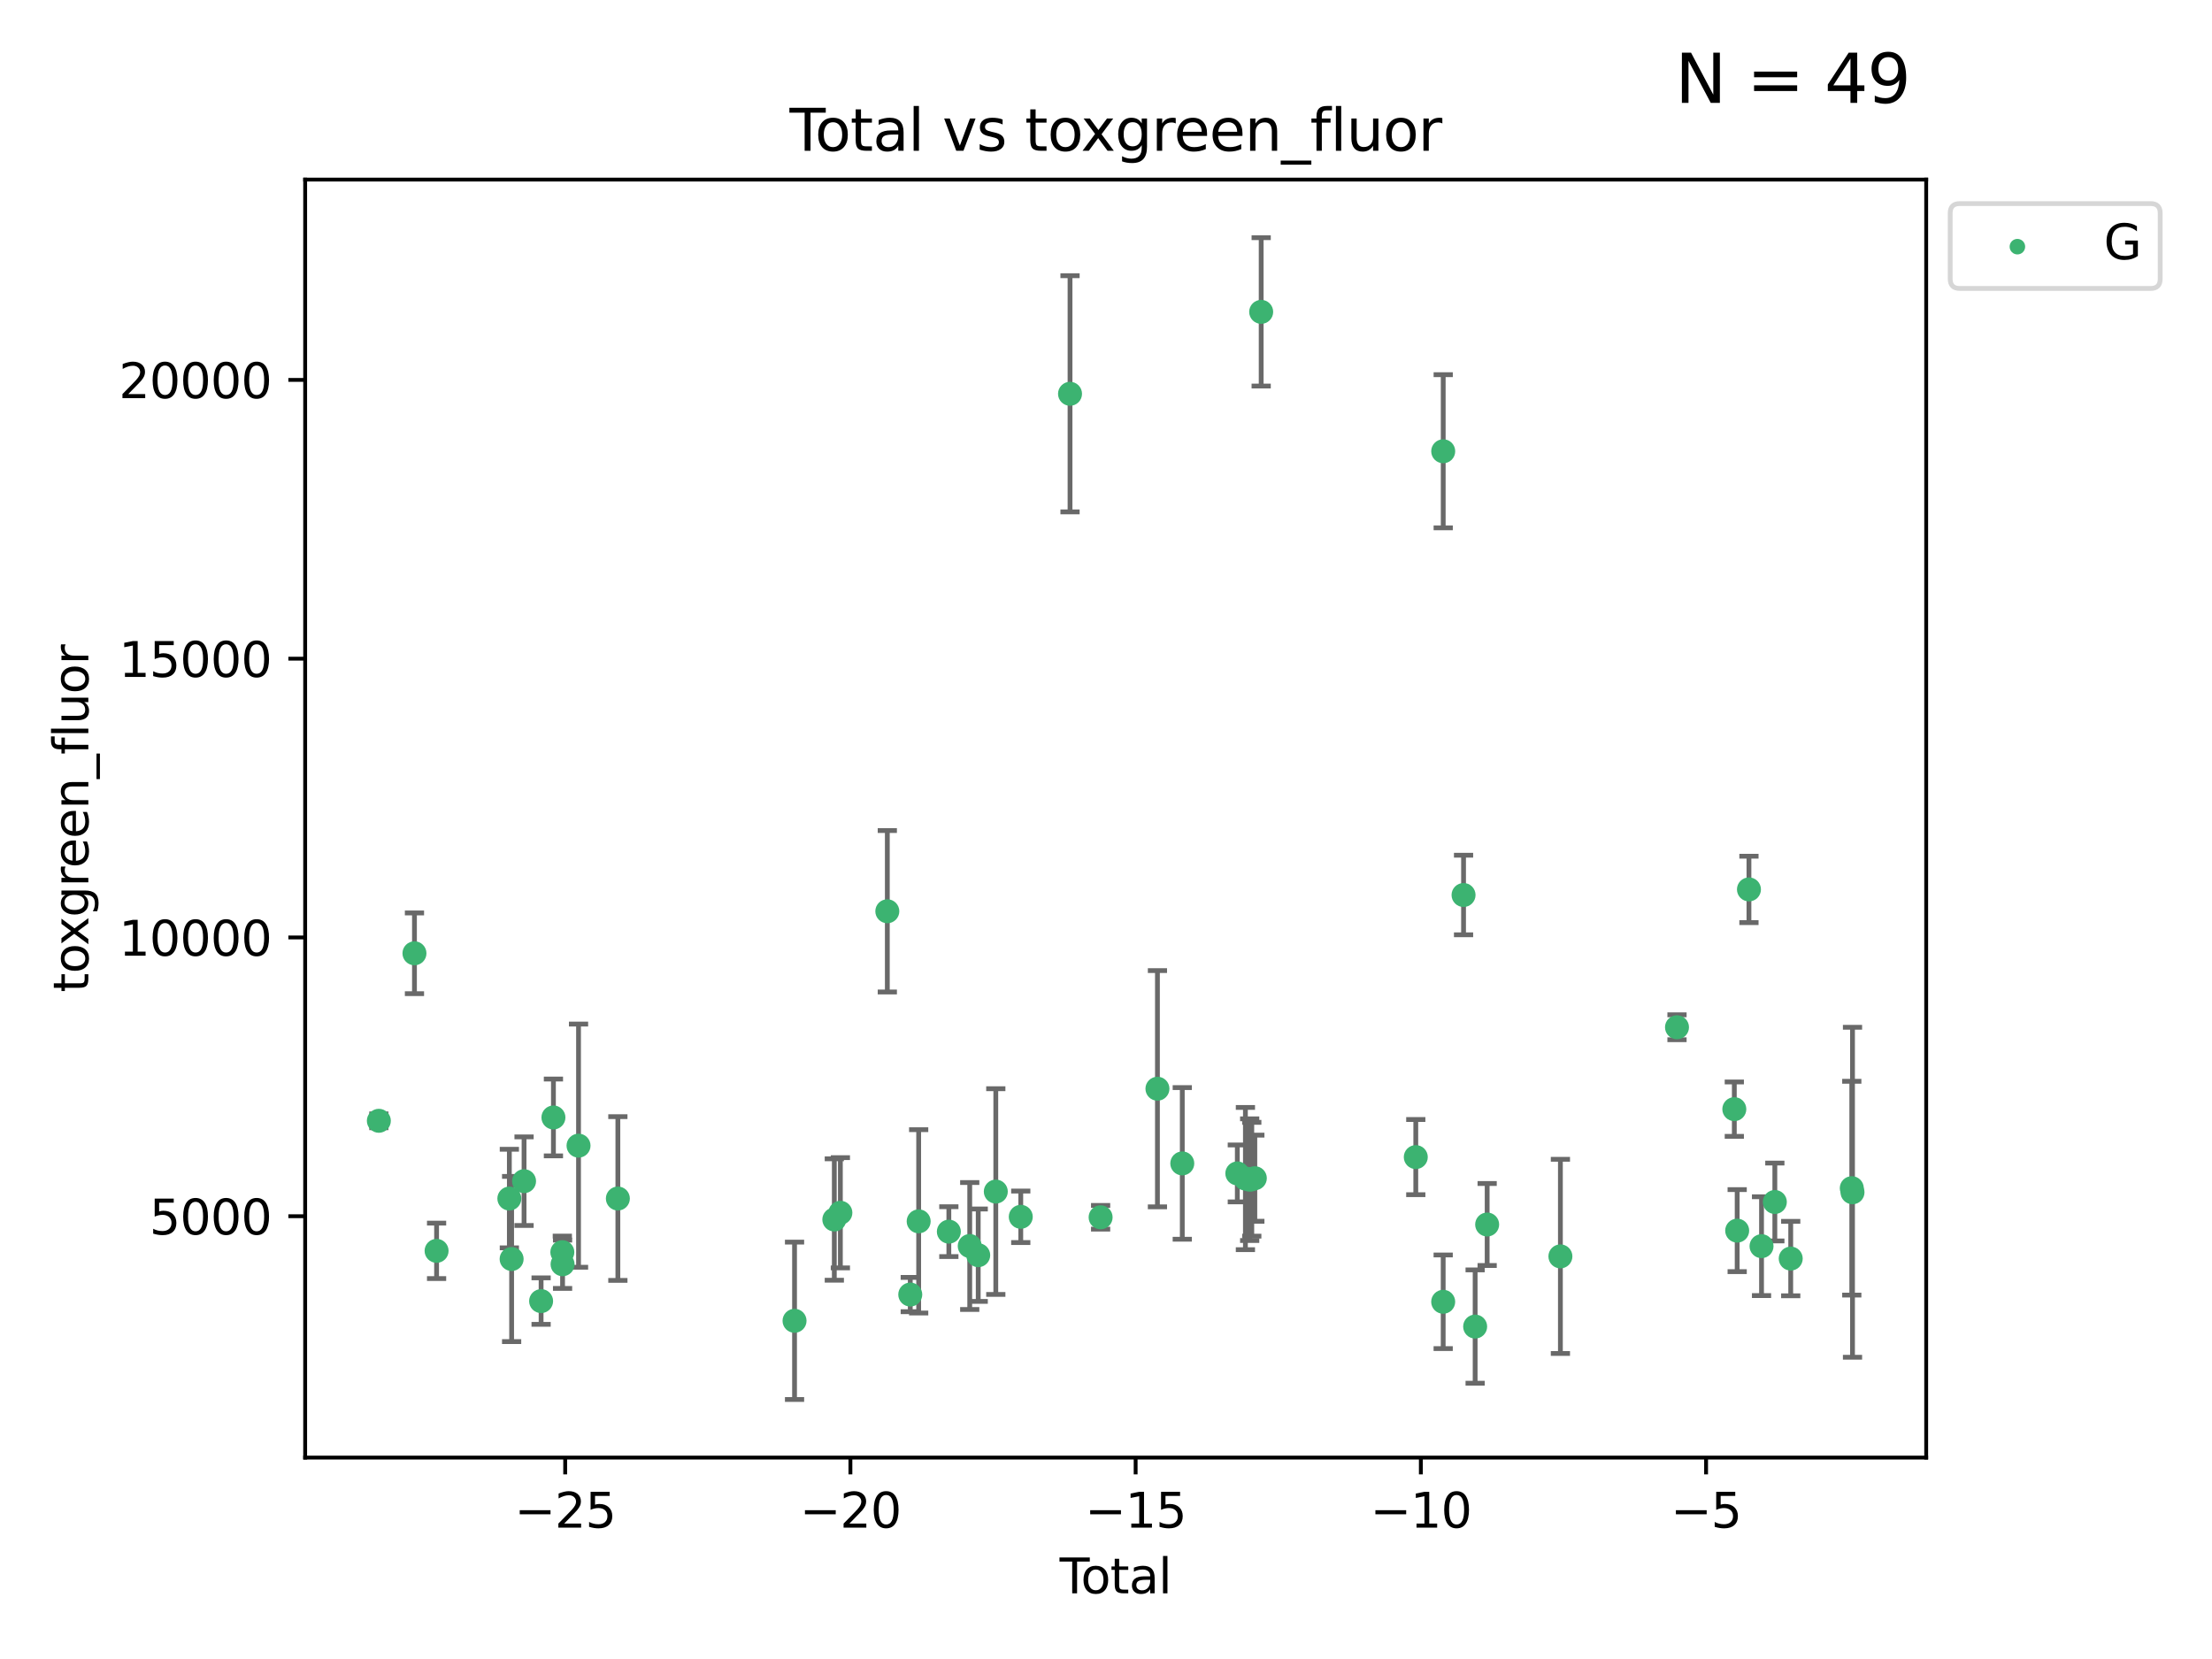<?xml version="1.0" encoding="utf-8" standalone="no"?>
<!DOCTYPE svg PUBLIC "-//W3C//DTD SVG 1.1//EN"
  "http://www.w3.org/Graphics/SVG/1.1/DTD/svg11.dtd">
<svg xmlns:xlink="http://www.w3.org/1999/xlink" width="460.8pt" height="345.6pt" viewBox="0 0 460.8 345.6" xmlns="http://www.w3.org/2000/svg" version="1.1">
 <defs>
  <style type="text/css">*{stroke-linejoin: round; stroke-linecap: butt}</style>
 </defs>
 <g id="figure_1">
  <g id="patch_1">
   <path d="M 0 345.6 
L 460.8 345.6 
L 460.8 0 
L 0 0 
z
" style="fill: #ffffff"/>
  </g>
  <g id="axes_1">
   <g id="patch_2">
    <path d="M 63.571 303.64 
L 401.26 303.64 
L 401.26 37.411 
L 63.571 37.411 
z
" style="fill: #ffffff"/>
   </g>
   <g id="PathCollection_1">
    <defs>
     <path id="ma74819db19" d="M 0 1.118 
C 0.297 1.118 0.581 1 0.791 0.791 
C 1 0.581 1.118 0.297 1.118 0 
C 1.118 -0.297 1 -0.581 0.791 -0.791 
C 0.581 -1 0.297 -1.118 0 -1.118 
C -0.297 -1.118 -0.581 -1 -0.791 -0.791 
C -1 -0.581 -1.118 -0.297 -1.118 0 
C -1.118 0.297 -1 0.581 -0.791 0.791 
C -0.581 1 -0.297 1.118 0 1.118 
z
" style="stroke: #3cb371"/>
    </defs>
    <g clip-path="url(#pe2fc7a1bdf)">
     <use xlink:href="#ma74819db19" x="78.921" y="233.482" style="fill: #3cb371; stroke: #3cb371"/>
     <use xlink:href="#ma74819db19" x="86.34" y="198.589" style="fill: #3cb371; stroke: #3cb371"/>
     <use xlink:href="#ma74819db19" x="90.948" y="260.576" style="fill: #3cb371; stroke: #3cb371"/>
     <use xlink:href="#ma74819db19" x="106.108" y="249.68" style="fill: #3cb371; stroke: #3cb371"/>
     <use xlink:href="#ma74819db19" x="106.581" y="262.275" style="fill: #3cb371; stroke: #3cb371"/>
     <use xlink:href="#ma74819db19" x="109.171" y="246.059" style="fill: #3cb371; stroke: #3cb371"/>
     <use xlink:href="#ma74819db19" x="112.722" y="271.044" style="fill: #3cb371; stroke: #3cb371"/>
     <use xlink:href="#ma74819db19" x="115.29" y="232.789" style="fill: #3cb371; stroke: #3cb371"/>
     <use xlink:href="#ma74819db19" x="117.144" y="260.852" style="fill: #3cb371; stroke: #3cb371"/>
     <use xlink:href="#ma74819db19" x="117.194" y="263.367" style="fill: #3cb371; stroke: #3cb371"/>
     <use xlink:href="#ma74819db19" x="120.519" y="238.659" style="fill: #3cb371; stroke: #3cb371"/>
     <use xlink:href="#ma74819db19" x="128.713" y="249.676" style="fill: #3cb371; stroke: #3cb371"/>
     <use xlink:href="#ma74819db19" x="165.518" y="275.148" style="fill: #3cb371; stroke: #3cb371"/>
     <use xlink:href="#ma74819db19" x="173.805" y="254.048" style="fill: #3cb371; stroke: #3cb371"/>
     <use xlink:href="#ma74819db19" x="175.066" y="252.641" style="fill: #3cb371; stroke: #3cb371"/>
     <use xlink:href="#ma74819db19" x="184.845" y="189.833" style="fill: #3cb371; stroke: #3cb371"/>
     <use xlink:href="#ma74819db19" x="189.625" y="269.678" style="fill: #3cb371; stroke: #3cb371"/>
     <use xlink:href="#ma74819db19" x="191.376" y="254.428" style="fill: #3cb371; stroke: #3cb371"/>
     <use xlink:href="#ma74819db19" x="197.662" y="256.574" style="fill: #3cb371; stroke: #3cb371"/>
     <use xlink:href="#ma74819db19" x="202.013" y="259.566" style="fill: #3cb371; stroke: #3cb371"/>
     <use xlink:href="#ma74819db19" x="203.78" y="261.478" style="fill: #3cb371; stroke: #3cb371"/>
     <use xlink:href="#ma74819db19" x="207.443" y="248.227" style="fill: #3cb371; stroke: #3cb371"/>
     <use xlink:href="#ma74819db19" x="212.644" y="253.484" style="fill: #3cb371; stroke: #3cb371"/>
     <use xlink:href="#ma74819db19" x="222.906" y="82.034" style="fill: #3cb371; stroke: #3cb371"/>
     <use xlink:href="#ma74819db19" x="229.278" y="253.586" style="fill: #3cb371; stroke: #3cb371"/>
     <use xlink:href="#ma74819db19" x="241.116" y="226.801" style="fill: #3cb371; stroke: #3cb371"/>
     <use xlink:href="#ma74819db19" x="246.29" y="242.359" style="fill: #3cb371; stroke: #3cb371"/>
     <use xlink:href="#ma74819db19" x="257.757" y="244.445" style="fill: #3cb371; stroke: #3cb371"/>
     <use xlink:href="#ma74819db19" x="259.442" y="245.516" style="fill: #3cb371; stroke: #3cb371"/>
     <use xlink:href="#ma74819db19" x="260.332" y="245.747" style="fill: #3cb371; stroke: #3cb371"/>
     <use xlink:href="#ma74819db19" x="260.769" y="245.659" style="fill: #3cb371; stroke: #3cb371"/>
     <use xlink:href="#ma74819db19" x="261.405" y="245.441" style="fill: #3cb371; stroke: #3cb371"/>
     <use xlink:href="#ma74819db19" x="262.726" y="64.967" style="fill: #3cb371; stroke: #3cb371"/>
     <use xlink:href="#ma74819db19" x="294.934" y="241.044" style="fill: #3cb371; stroke: #3cb371"/>
     <use xlink:href="#ma74819db19" x="300.642" y="271.184" style="fill: #3cb371; stroke: #3cb371"/>
     <use xlink:href="#ma74819db19" x="300.648" y="94.006" style="fill: #3cb371; stroke: #3cb371"/>
     <use xlink:href="#ma74819db19" x="304.884" y="186.447" style="fill: #3cb371; stroke: #3cb371"/>
     <use xlink:href="#ma74819db19" x="307.3" y="276.348" style="fill: #3cb371; stroke: #3cb371"/>
     <use xlink:href="#ma74819db19" x="309.802" y="255.088" style="fill: #3cb371; stroke: #3cb371"/>
     <use xlink:href="#ma74819db19" x="325.061" y="261.727" style="fill: #3cb371; stroke: #3cb371"/>
     <use xlink:href="#ma74819db19" x="349.349" y="213.997" style="fill: #3cb371; stroke: #3cb371"/>
     <use xlink:href="#ma74819db19" x="361.29" y="231.055" style="fill: #3cb371; stroke: #3cb371"/>
     <use xlink:href="#ma74819db19" x="361.886" y="256.363" style="fill: #3cb371; stroke: #3cb371"/>
     <use xlink:href="#ma74819db19" x="364.338" y="185.281" style="fill: #3cb371; stroke: #3cb371"/>
     <use xlink:href="#ma74819db19" x="366.958" y="259.599" style="fill: #3cb371; stroke: #3cb371"/>
     <use xlink:href="#ma74819db19" x="369.732" y="250.396" style="fill: #3cb371; stroke: #3cb371"/>
     <use xlink:href="#ma74819db19" x="373.04" y="262.184" style="fill: #3cb371; stroke: #3cb371"/>
     <use xlink:href="#ma74819db19" x="385.76" y="247.521" style="fill: #3cb371; stroke: #3cb371"/>
     <use xlink:href="#ma74819db19" x="385.911" y="248.374" style="fill: #3cb371; stroke: #3cb371"/>
    </g>
   </g>
   <g id="matplotlib.axis_1">
    <g id="xtick_1">
     <g id="line2d_1">
      <defs>
       <path id="me9c8ba4181" d="M 0 0 
L 0 3.5 
" style="stroke: #000000; stroke-width: 0.8"/>
      </defs>
      <g>
       <use xlink:href="#me9c8ba4181" x="117.739" y="303.64" style="stroke: #000000; stroke-width: 0.8"/>
      </g>
     </g>
     <g id="text_1">
      <!-- −25 -->
      <g transform="translate(107.187 318.238)scale(0.1 -0.1)">
       <defs>
        <path id="DejaVuSans-2212" d="M 678 2272 
L 4684 2272 
L 4684 1741 
L 678 1741 
L 678 2272 
z
" transform="scale(0.016)"/>
        <path id="DejaVuSans-32" d="M 1228 531 
L 3431 531 
L 3431 0 
L 469 0 
L 469 531 
Q 828 903 1448 1529 
Q 2069 2156 2228 2338 
Q 2531 2678 2651 2914 
Q 2772 3150 2772 3378 
Q 2772 3750 2511 3984 
Q 2250 4219 1831 4219 
Q 1534 4219 1204 4116 
Q 875 4013 500 3803 
L 500 4441 
Q 881 4594 1212 4672 
Q 1544 4750 1819 4750 
Q 2544 4750 2975 4387 
Q 3406 4025 3406 3419 
Q 3406 3131 3298 2873 
Q 3191 2616 2906 2266 
Q 2828 2175 2409 1742 
Q 1991 1309 1228 531 
z
" transform="scale(0.016)"/>
        <path id="DejaVuSans-35" d="M 691 4666 
L 3169 4666 
L 3169 4134 
L 1269 4134 
L 1269 2991 
Q 1406 3038 1543 3061 
Q 1681 3084 1819 3084 
Q 2600 3084 3056 2656 
Q 3513 2228 3513 1497 
Q 3513 744 3044 326 
Q 2575 -91 1722 -91 
Q 1428 -91 1123 -41 
Q 819 9 494 109 
L 494 744 
Q 775 591 1075 516 
Q 1375 441 1709 441 
Q 2250 441 2565 725 
Q 2881 1009 2881 1497 
Q 2881 1984 2565 2268 
Q 2250 2553 1709 2553 
Q 1456 2553 1204 2497 
Q 953 2441 691 2322 
L 691 4666 
z
" transform="scale(0.016)"/>
       </defs>
       <use xlink:href="#DejaVuSans-2212"/>
       <use xlink:href="#DejaVuSans-32" x="83.789"/>
       <use xlink:href="#DejaVuSans-35" x="147.412"/>
      </g>
     </g>
    </g>
    <g id="xtick_2">
     <g id="line2d_2">
      <g>
       <use xlink:href="#me9c8ba4181" x="177.156" y="303.64" style="stroke: #000000; stroke-width: 0.8"/>
      </g>
     </g>
     <g id="text_2">
      <!-- −20 -->
      <g transform="translate(166.604 318.238)scale(0.1 -0.1)">
       <defs>
        <path id="DejaVuSans-30" d="M 2034 4250 
Q 1547 4250 1301 3770 
Q 1056 3291 1056 2328 
Q 1056 1369 1301 889 
Q 1547 409 2034 409 
Q 2525 409 2770 889 
Q 3016 1369 3016 2328 
Q 3016 3291 2770 3770 
Q 2525 4250 2034 4250 
z
M 2034 4750 
Q 2819 4750 3233 4129 
Q 3647 3509 3647 2328 
Q 3647 1150 3233 529 
Q 2819 -91 2034 -91 
Q 1250 -91 836 529 
Q 422 1150 422 2328 
Q 422 3509 836 4129 
Q 1250 4750 2034 4750 
z
" transform="scale(0.016)"/>
       </defs>
       <use xlink:href="#DejaVuSans-2212"/>
       <use xlink:href="#DejaVuSans-32" x="83.789"/>
       <use xlink:href="#DejaVuSans-30" x="147.412"/>
      </g>
     </g>
    </g>
    <g id="xtick_3">
     <g id="line2d_3">
      <g>
       <use xlink:href="#me9c8ba4181" x="236.573" y="303.64" style="stroke: #000000; stroke-width: 0.8"/>
      </g>
     </g>
     <g id="text_3">
      <!-- −15 -->
      <g transform="translate(226.021 318.238)scale(0.1 -0.1)">
       <defs>
        <path id="DejaVuSans-31" d="M 794 531 
L 1825 531 
L 1825 4091 
L 703 3866 
L 703 4441 
L 1819 4666 
L 2450 4666 
L 2450 531 
L 3481 531 
L 3481 0 
L 794 0 
L 794 531 
z
" transform="scale(0.016)"/>
       </defs>
       <use xlink:href="#DejaVuSans-2212"/>
       <use xlink:href="#DejaVuSans-31" x="83.789"/>
       <use xlink:href="#DejaVuSans-35" x="147.412"/>
      </g>
     </g>
    </g>
    <g id="xtick_4">
     <g id="line2d_4">
      <g>
       <use xlink:href="#me9c8ba4181" x="295.99" y="303.64" style="stroke: #000000; stroke-width: 0.8"/>
      </g>
     </g>
     <g id="text_4">
      <!-- −10 -->
      <g transform="translate(285.438 318.238)scale(0.1 -0.1)">
       <use xlink:href="#DejaVuSans-2212"/>
       <use xlink:href="#DejaVuSans-31" x="83.789"/>
       <use xlink:href="#DejaVuSans-30" x="147.412"/>
      </g>
     </g>
    </g>
    <g id="xtick_5">
     <g id="line2d_5">
      <g>
       <use xlink:href="#me9c8ba4181" x="355.407" y="303.64" style="stroke: #000000; stroke-width: 0.8"/>
      </g>
     </g>
     <g id="text_5">
      <!-- −5 -->
      <g transform="translate(348.036 318.238)scale(0.1 -0.1)">
       <use xlink:href="#DejaVuSans-2212"/>
       <use xlink:href="#DejaVuSans-35" x="83.789"/>
      </g>
     </g>
    </g>
    <g id="text_6">
     <!-- Total -->
     <g transform="translate(220.739 331.917)scale(0.1 -0.1)">
      <defs>
       <path id="DejaVuSans-54" d="M -19 4666 
L 3928 4666 
L 3928 4134 
L 2272 4134 
L 2272 0 
L 1638 0 
L 1638 4134 
L -19 4134 
L -19 4666 
z
" transform="scale(0.016)"/>
       <path id="DejaVuSans-6f" d="M 1959 3097 
Q 1497 3097 1228 2736 
Q 959 2375 959 1747 
Q 959 1119 1226 758 
Q 1494 397 1959 397 
Q 2419 397 2687 759 
Q 2956 1122 2956 1747 
Q 2956 2369 2687 2733 
Q 2419 3097 1959 3097 
z
M 1959 3584 
Q 2709 3584 3137 3096 
Q 3566 2609 3566 1747 
Q 3566 888 3137 398 
Q 2709 -91 1959 -91 
Q 1206 -91 779 398 
Q 353 888 353 1747 
Q 353 2609 779 3096 
Q 1206 3584 1959 3584 
z
" transform="scale(0.016)"/>
       <path id="DejaVuSans-74" d="M 1172 4494 
L 1172 3500 
L 2356 3500 
L 2356 3053 
L 1172 3053 
L 1172 1153 
Q 1172 725 1289 603 
Q 1406 481 1766 481 
L 2356 481 
L 2356 0 
L 1766 0 
Q 1100 0 847 248 
Q 594 497 594 1153 
L 594 3053 
L 172 3053 
L 172 3500 
L 594 3500 
L 594 4494 
L 1172 4494 
z
" transform="scale(0.016)"/>
       <path id="DejaVuSans-61" d="M 2194 1759 
Q 1497 1759 1228 1600 
Q 959 1441 959 1056 
Q 959 750 1161 570 
Q 1363 391 1709 391 
Q 2188 391 2477 730 
Q 2766 1069 2766 1631 
L 2766 1759 
L 2194 1759 
z
M 3341 1997 
L 3341 0 
L 2766 0 
L 2766 531 
Q 2569 213 2275 61 
Q 1981 -91 1556 -91 
Q 1019 -91 701 211 
Q 384 513 384 1019 
Q 384 1609 779 1909 
Q 1175 2209 1959 2209 
L 2766 2209 
L 2766 2266 
Q 2766 2663 2505 2880 
Q 2244 3097 1772 3097 
Q 1472 3097 1187 3025 
Q 903 2953 641 2809 
L 641 3341 
Q 956 3463 1253 3523 
Q 1550 3584 1831 3584 
Q 2591 3584 2966 3190 
Q 3341 2797 3341 1997 
z
" transform="scale(0.016)"/>
       <path id="DejaVuSans-6c" d="M 603 4863 
L 1178 4863 
L 1178 0 
L 603 0 
L 603 4863 
z
" transform="scale(0.016)"/>
      </defs>
      <use xlink:href="#DejaVuSans-54"/>
      <use xlink:href="#DejaVuSans-6f" x="44.084"/>
      <use xlink:href="#DejaVuSans-74" x="105.266"/>
      <use xlink:href="#DejaVuSans-61" x="144.475"/>
      <use xlink:href="#DejaVuSans-6c" x="205.754"/>
     </g>
    </g>
   </g>
   <g id="matplotlib.axis_2">
    <g id="ytick_1">
     <g id="line2d_6">
      <defs>
       <path id="m0a36920740" d="M 0 0 
L -3.5 0 
" style="stroke: #000000; stroke-width: 0.8"/>
      </defs>
      <g>
       <use xlink:href="#m0a36920740" x="63.571" y="253.36" style="stroke: #000000; stroke-width: 0.8"/>
      </g>
     </g>
     <g id="text_7">
      <!-- 5000 -->
      <g transform="translate(31.121 257.159)scale(0.1 -0.1)">
       <use xlink:href="#DejaVuSans-35"/>
       <use xlink:href="#DejaVuSans-30" x="63.623"/>
       <use xlink:href="#DejaVuSans-30" x="127.246"/>
       <use xlink:href="#DejaVuSans-30" x="190.869"/>
      </g>
     </g>
    </g>
    <g id="ytick_2">
     <g id="line2d_7">
      <g>
       <use xlink:href="#m0a36920740" x="63.571" y="195.287" style="stroke: #000000; stroke-width: 0.8"/>
      </g>
     </g>
     <g id="text_8">
      <!-- 10000 -->
      <g transform="translate(24.759 199.086)scale(0.1 -0.1)">
       <use xlink:href="#DejaVuSans-31"/>
       <use xlink:href="#DejaVuSans-30" x="63.623"/>
       <use xlink:href="#DejaVuSans-30" x="127.246"/>
       <use xlink:href="#DejaVuSans-30" x="190.869"/>
       <use xlink:href="#DejaVuSans-30" x="254.492"/>
      </g>
     </g>
    </g>
    <g id="ytick_3">
     <g id="line2d_8">
      <g>
       <use xlink:href="#m0a36920740" x="63.571" y="137.214" style="stroke: #000000; stroke-width: 0.8"/>
      </g>
     </g>
     <g id="text_9">
      <!-- 15000 -->
      <g transform="translate(24.759 141.014)scale(0.1 -0.1)">
       <use xlink:href="#DejaVuSans-31"/>
       <use xlink:href="#DejaVuSans-35" x="63.623"/>
       <use xlink:href="#DejaVuSans-30" x="127.246"/>
       <use xlink:href="#DejaVuSans-30" x="190.869"/>
       <use xlink:href="#DejaVuSans-30" x="254.492"/>
      </g>
     </g>
    </g>
    <g id="ytick_4">
     <g id="line2d_9">
      <g>
       <use xlink:href="#m0a36920740" x="63.571" y="79.142" style="stroke: #000000; stroke-width: 0.8"/>
      </g>
     </g>
     <g id="text_10">
      <!-- 20000 -->
      <g transform="translate(24.759 82.941)scale(0.1 -0.1)">
       <use xlink:href="#DejaVuSans-32"/>
       <use xlink:href="#DejaVuSans-30" x="63.623"/>
       <use xlink:href="#DejaVuSans-30" x="127.246"/>
       <use xlink:href="#DejaVuSans-30" x="190.869"/>
       <use xlink:href="#DejaVuSans-30" x="254.492"/>
      </g>
     </g>
    </g>
    <g id="text_11">
     <!-- toxgreen_fluor -->
     <g transform="translate(18.401 206.72)rotate(-90)scale(0.1 -0.1)">
      <defs>
       <path id="DejaVuSans-78" d="M 3513 3500 
L 2247 1797 
L 3578 0 
L 2900 0 
L 1881 1375 
L 863 0 
L 184 0 
L 1544 1831 
L 300 3500 
L 978 3500 
L 1906 2253 
L 2834 3500 
L 3513 3500 
z
" transform="scale(0.016)"/>
       <path id="DejaVuSans-67" d="M 2906 1791 
Q 2906 2416 2648 2759 
Q 2391 3103 1925 3103 
Q 1463 3103 1205 2759 
Q 947 2416 947 1791 
Q 947 1169 1205 825 
Q 1463 481 1925 481 
Q 2391 481 2648 825 
Q 2906 1169 2906 1791 
z
M 3481 434 
Q 3481 -459 3084 -895 
Q 2688 -1331 1869 -1331 
Q 1566 -1331 1297 -1286 
Q 1028 -1241 775 -1147 
L 775 -588 
Q 1028 -725 1275 -790 
Q 1522 -856 1778 -856 
Q 2344 -856 2625 -561 
Q 2906 -266 2906 331 
L 2906 616 
Q 2728 306 2450 153 
Q 2172 0 1784 0 
Q 1141 0 747 490 
Q 353 981 353 1791 
Q 353 2603 747 3093 
Q 1141 3584 1784 3584 
Q 2172 3584 2450 3431 
Q 2728 3278 2906 2969 
L 2906 3500 
L 3481 3500 
L 3481 434 
z
" transform="scale(0.016)"/>
       <path id="DejaVuSans-72" d="M 2631 2963 
Q 2534 3019 2420 3045 
Q 2306 3072 2169 3072 
Q 1681 3072 1420 2755 
Q 1159 2438 1159 1844 
L 1159 0 
L 581 0 
L 581 3500 
L 1159 3500 
L 1159 2956 
Q 1341 3275 1631 3429 
Q 1922 3584 2338 3584 
Q 2397 3584 2469 3576 
Q 2541 3569 2628 3553 
L 2631 2963 
z
" transform="scale(0.016)"/>
       <path id="DejaVuSans-65" d="M 3597 1894 
L 3597 1613 
L 953 1613 
Q 991 1019 1311 708 
Q 1631 397 2203 397 
Q 2534 397 2845 478 
Q 3156 559 3463 722 
L 3463 178 
Q 3153 47 2828 -22 
Q 2503 -91 2169 -91 
Q 1331 -91 842 396 
Q 353 884 353 1716 
Q 353 2575 817 3079 
Q 1281 3584 2069 3584 
Q 2775 3584 3186 3129 
Q 3597 2675 3597 1894 
z
M 3022 2063 
Q 3016 2534 2758 2815 
Q 2500 3097 2075 3097 
Q 1594 3097 1305 2825 
Q 1016 2553 972 2059 
L 3022 2063 
z
" transform="scale(0.016)"/>
       <path id="DejaVuSans-6e" d="M 3513 2113 
L 3513 0 
L 2938 0 
L 2938 2094 
Q 2938 2591 2744 2837 
Q 2550 3084 2163 3084 
Q 1697 3084 1428 2787 
Q 1159 2491 1159 1978 
L 1159 0 
L 581 0 
L 581 3500 
L 1159 3500 
L 1159 2956 
Q 1366 3272 1645 3428 
Q 1925 3584 2291 3584 
Q 2894 3584 3203 3211 
Q 3513 2838 3513 2113 
z
" transform="scale(0.016)"/>
       <path id="DejaVuSans-5f" d="M 3263 -1063 
L 3263 -1509 
L -63 -1509 
L -63 -1063 
L 3263 -1063 
z
" transform="scale(0.016)"/>
       <path id="DejaVuSans-66" d="M 2375 4863 
L 2375 4384 
L 1825 4384 
Q 1516 4384 1395 4259 
Q 1275 4134 1275 3809 
L 1275 3500 
L 2222 3500 
L 2222 3053 
L 1275 3053 
L 1275 0 
L 697 0 
L 697 3053 
L 147 3053 
L 147 3500 
L 697 3500 
L 697 3744 
Q 697 4328 969 4595 
Q 1241 4863 1831 4863 
L 2375 4863 
z
" transform="scale(0.016)"/>
       <path id="DejaVuSans-75" d="M 544 1381 
L 544 3500 
L 1119 3500 
L 1119 1403 
Q 1119 906 1312 657 
Q 1506 409 1894 409 
Q 2359 409 2629 706 
Q 2900 1003 2900 1516 
L 2900 3500 
L 3475 3500 
L 3475 0 
L 2900 0 
L 2900 538 
Q 2691 219 2414 64 
Q 2138 -91 1772 -91 
Q 1169 -91 856 284 
Q 544 659 544 1381 
z
M 1991 3584 
L 1991 3584 
z
" transform="scale(0.016)"/>
      </defs>
      <use xlink:href="#DejaVuSans-74"/>
      <use xlink:href="#DejaVuSans-6f" x="39.209"/>
      <use xlink:href="#DejaVuSans-78" x="97.266"/>
      <use xlink:href="#DejaVuSans-67" x="156.445"/>
      <use xlink:href="#DejaVuSans-72" x="219.922"/>
      <use xlink:href="#DejaVuSans-65" x="258.785"/>
      <use xlink:href="#DejaVuSans-65" x="320.309"/>
      <use xlink:href="#DejaVuSans-6e" x="381.832"/>
      <use xlink:href="#DejaVuSans-5f" x="445.211"/>
      <use xlink:href="#DejaVuSans-66" x="495.211"/>
      <use xlink:href="#DejaVuSans-6c" x="530.416"/>
      <use xlink:href="#DejaVuSans-75" x="558.199"/>
      <use xlink:href="#DejaVuSans-6f" x="621.578"/>
      <use xlink:href="#DejaVuSans-72" x="682.76"/>
     </g>
    </g>
   </g>
   <g id="LineCollection_1">
    <path d="M 78.921 234.926 
L 78.921 232.037 
" clip-path="url(#pe2fc7a1bdf)" style="fill: none; stroke: #696969"/>
    <path d="M 86.34 206.994 
L 86.34 190.183 
" clip-path="url(#pe2fc7a1bdf)" style="fill: none; stroke: #696969"/>
    <path d="M 90.948 266.352 
L 90.948 254.8 
" clip-path="url(#pe2fc7a1bdf)" style="fill: none; stroke: #696969"/>
    <path d="M 106.108 259.95 
L 106.108 239.41 
" clip-path="url(#pe2fc7a1bdf)" style="fill: none; stroke: #696969"/>
    <path d="M 106.581 279.48 
L 106.581 245.069 
" clip-path="url(#pe2fc7a1bdf)" style="fill: none; stroke: #696969"/>
    <path d="M 109.171 255.286 
L 109.171 236.832 
" clip-path="url(#pe2fc7a1bdf)" style="fill: none; stroke: #696969"/>
    <path d="M 112.722 275.884 
L 112.722 266.205 
" clip-path="url(#pe2fc7a1bdf)" style="fill: none; stroke: #696969"/>
    <path d="M 115.29 240.792 
L 115.29 224.785 
" clip-path="url(#pe2fc7a1bdf)" style="fill: none; stroke: #696969"/>
    <path d="M 117.144 264.204 
L 117.144 257.5 
" clip-path="url(#pe2fc7a1bdf)" style="fill: none; stroke: #696969"/>
    <path d="M 117.194 268.398 
L 117.194 258.336 
" clip-path="url(#pe2fc7a1bdf)" style="fill: none; stroke: #696969"/>
    <path d="M 120.519 263.987 
L 120.519 213.332 
" clip-path="url(#pe2fc7a1bdf)" style="fill: none; stroke: #696969"/>
    <path d="M 128.713 266.733 
L 128.713 232.618 
" clip-path="url(#pe2fc7a1bdf)" style="fill: none; stroke: #696969"/>
    <path d="M 165.518 291.539 
L 165.518 258.758 
" clip-path="url(#pe2fc7a1bdf)" style="fill: none; stroke: #696969"/>
    <path d="M 173.805 266.69 
L 173.805 241.405 
" clip-path="url(#pe2fc7a1bdf)" style="fill: none; stroke: #696969"/>
    <path d="M 175.066 264.126 
L 175.066 241.156 
" clip-path="url(#pe2fc7a1bdf)" style="fill: none; stroke: #696969"/>
    <path d="M 184.845 206.647 
L 184.845 173.02 
" clip-path="url(#pe2fc7a1bdf)" style="fill: none; stroke: #696969"/>
    <path d="M 189.625 273.247 
L 189.625 266.109 
" clip-path="url(#pe2fc7a1bdf)" style="fill: none; stroke: #696969"/>
    <path d="M 191.376 273.524 
L 191.376 235.332 
" clip-path="url(#pe2fc7a1bdf)" style="fill: none; stroke: #696969"/>
    <path d="M 197.662 261.766 
L 197.662 251.381 
" clip-path="url(#pe2fc7a1bdf)" style="fill: none; stroke: #696969"/>
    <path d="M 202.013 272.787 
L 202.013 246.345 
" clip-path="url(#pe2fc7a1bdf)" style="fill: none; stroke: #696969"/>
    <path d="M 203.78 271.103 
L 203.78 251.854 
" clip-path="url(#pe2fc7a1bdf)" style="fill: none; stroke: #696969"/>
    <path d="M 207.443 269.655 
L 207.443 226.8 
" clip-path="url(#pe2fc7a1bdf)" style="fill: none; stroke: #696969"/>
    <path d="M 212.644 258.847 
L 212.644 248.121 
" clip-path="url(#pe2fc7a1bdf)" style="fill: none; stroke: #696969"/>
    <path d="M 222.906 106.635 
L 222.906 57.433 
" clip-path="url(#pe2fc7a1bdf)" style="fill: none; stroke: #696969"/>
    <path d="M 229.278 256.053 
L 229.278 251.119 
" clip-path="url(#pe2fc7a1bdf)" style="fill: none; stroke: #696969"/>
    <path d="M 241.116 251.409 
L 241.116 202.193 
" clip-path="url(#pe2fc7a1bdf)" style="fill: none; stroke: #696969"/>
    <path d="M 246.29 258.152 
L 246.29 226.566 
" clip-path="url(#pe2fc7a1bdf)" style="fill: none; stroke: #696969"/>
    <path d="M 257.757 250.373 
L 257.757 238.518 
" clip-path="url(#pe2fc7a1bdf)" style="fill: none; stroke: #696969"/>
    <path d="M 259.442 260.33 
L 259.442 230.703 
" clip-path="url(#pe2fc7a1bdf)" style="fill: none; stroke: #696969"/>
    <path d="M 260.332 258.42 
L 260.332 233.075 
" clip-path="url(#pe2fc7a1bdf)" style="fill: none; stroke: #696969"/>
    <path d="M 260.769 257.517 
L 260.769 233.802 
" clip-path="url(#pe2fc7a1bdf)" style="fill: none; stroke: #696969"/>
    <path d="M 261.405 254.412 
L 261.405 236.471 
" clip-path="url(#pe2fc7a1bdf)" style="fill: none; stroke: #696969"/>
    <path d="M 262.726 80.422 
L 262.726 49.513 
" clip-path="url(#pe2fc7a1bdf)" style="fill: none; stroke: #696969"/>
    <path d="M 294.934 248.874 
L 294.934 233.214 
" clip-path="url(#pe2fc7a1bdf)" style="fill: none; stroke: #696969"/>
    <path d="M 300.642 280.938 
L 300.642 261.43 
" clip-path="url(#pe2fc7a1bdf)" style="fill: none; stroke: #696969"/>
    <path d="M 300.648 109.96 
L 300.648 78.052 
" clip-path="url(#pe2fc7a1bdf)" style="fill: none; stroke: #696969"/>
    <path d="M 304.884 194.737 
L 304.884 178.158 
" clip-path="url(#pe2fc7a1bdf)" style="fill: none; stroke: #696969"/>
    <path d="M 307.3 288.149 
L 307.3 264.546 
" clip-path="url(#pe2fc7a1bdf)" style="fill: none; stroke: #696969"/>
    <path d="M 309.802 263.627 
L 309.802 246.548 
" clip-path="url(#pe2fc7a1bdf)" style="fill: none; stroke: #696969"/>
    <path d="M 325.061 281.953 
L 325.061 241.502 
" clip-path="url(#pe2fc7a1bdf)" style="fill: none; stroke: #696969"/>
    <path d="M 349.349 216.593 
L 349.349 211.402 
" clip-path="url(#pe2fc7a1bdf)" style="fill: none; stroke: #696969"/>
    <path d="M 361.29 236.719 
L 361.29 225.392 
" clip-path="url(#pe2fc7a1bdf)" style="fill: none; stroke: #696969"/>
    <path d="M 361.886 264.905 
L 361.886 247.82 
" clip-path="url(#pe2fc7a1bdf)" style="fill: none; stroke: #696969"/>
    <path d="M 364.338 192.197 
L 364.338 178.366 
" clip-path="url(#pe2fc7a1bdf)" style="fill: none; stroke: #696969"/>
    <path d="M 366.958 269.895 
L 366.958 249.303 
" clip-path="url(#pe2fc7a1bdf)" style="fill: none; stroke: #696969"/>
    <path d="M 369.732 258.505 
L 369.732 242.287 
" clip-path="url(#pe2fc7a1bdf)" style="fill: none; stroke: #696969"/>
    <path d="M 373.04 269.935 
L 373.04 254.432 
" clip-path="url(#pe2fc7a1bdf)" style="fill: none; stroke: #696969"/>
    <path d="M 385.76 269.792 
L 385.76 225.25 
" clip-path="url(#pe2fc7a1bdf)" style="fill: none; stroke: #696969"/>
    <path d="M 385.911 282.744 
L 385.911 214.005 
" clip-path="url(#pe2fc7a1bdf)" style="fill: none; stroke: #696969"/>
   </g>
   <g id="line2d_10">
    <defs>
     <path id="ma9428da8e4" d="M 2 0 
L -2 -0 
" style="stroke: #696969"/>
    </defs>
    <g clip-path="url(#pe2fc7a1bdf)">
     <use xlink:href="#ma9428da8e4" x="78.921" y="234.926" style="fill: #696969; stroke: #696969"/>
     <use xlink:href="#ma9428da8e4" x="86.34" y="206.994" style="fill: #696969; stroke: #696969"/>
     <use xlink:href="#ma9428da8e4" x="90.948" y="266.352" style="fill: #696969; stroke: #696969"/>
     <use xlink:href="#ma9428da8e4" x="106.108" y="259.95" style="fill: #696969; stroke: #696969"/>
     <use xlink:href="#ma9428da8e4" x="106.581" y="279.48" style="fill: #696969; stroke: #696969"/>
     <use xlink:href="#ma9428da8e4" x="109.171" y="255.286" style="fill: #696969; stroke: #696969"/>
     <use xlink:href="#ma9428da8e4" x="112.722" y="275.884" style="fill: #696969; stroke: #696969"/>
     <use xlink:href="#ma9428da8e4" x="115.29" y="240.792" style="fill: #696969; stroke: #696969"/>
     <use xlink:href="#ma9428da8e4" x="117.144" y="264.204" style="fill: #696969; stroke: #696969"/>
     <use xlink:href="#ma9428da8e4" x="117.194" y="268.398" style="fill: #696969; stroke: #696969"/>
     <use xlink:href="#ma9428da8e4" x="120.519" y="263.987" style="fill: #696969; stroke: #696969"/>
     <use xlink:href="#ma9428da8e4" x="128.713" y="266.733" style="fill: #696969; stroke: #696969"/>
     <use xlink:href="#ma9428da8e4" x="165.518" y="291.539" style="fill: #696969; stroke: #696969"/>
     <use xlink:href="#ma9428da8e4" x="173.805" y="266.69" style="fill: #696969; stroke: #696969"/>
     <use xlink:href="#ma9428da8e4" x="175.066" y="264.126" style="fill: #696969; stroke: #696969"/>
     <use xlink:href="#ma9428da8e4" x="184.845" y="206.647" style="fill: #696969; stroke: #696969"/>
     <use xlink:href="#ma9428da8e4" x="189.625" y="273.247" style="fill: #696969; stroke: #696969"/>
     <use xlink:href="#ma9428da8e4" x="191.376" y="273.524" style="fill: #696969; stroke: #696969"/>
     <use xlink:href="#ma9428da8e4" x="197.662" y="261.766" style="fill: #696969; stroke: #696969"/>
     <use xlink:href="#ma9428da8e4" x="202.013" y="272.787" style="fill: #696969; stroke: #696969"/>
     <use xlink:href="#ma9428da8e4" x="203.78" y="271.103" style="fill: #696969; stroke: #696969"/>
     <use xlink:href="#ma9428da8e4" x="207.443" y="269.655" style="fill: #696969; stroke: #696969"/>
     <use xlink:href="#ma9428da8e4" x="212.644" y="258.847" style="fill: #696969; stroke: #696969"/>
     <use xlink:href="#ma9428da8e4" x="222.906" y="106.635" style="fill: #696969; stroke: #696969"/>
     <use xlink:href="#ma9428da8e4" x="229.278" y="256.053" style="fill: #696969; stroke: #696969"/>
     <use xlink:href="#ma9428da8e4" x="241.116" y="251.409" style="fill: #696969; stroke: #696969"/>
     <use xlink:href="#ma9428da8e4" x="246.29" y="258.152" style="fill: #696969; stroke: #696969"/>
     <use xlink:href="#ma9428da8e4" x="257.757" y="250.373" style="fill: #696969; stroke: #696969"/>
     <use xlink:href="#ma9428da8e4" x="259.442" y="260.33" style="fill: #696969; stroke: #696969"/>
     <use xlink:href="#ma9428da8e4" x="260.332" y="258.42" style="fill: #696969; stroke: #696969"/>
     <use xlink:href="#ma9428da8e4" x="260.769" y="257.517" style="fill: #696969; stroke: #696969"/>
     <use xlink:href="#ma9428da8e4" x="261.405" y="254.412" style="fill: #696969; stroke: #696969"/>
     <use xlink:href="#ma9428da8e4" x="262.726" y="80.422" style="fill: #696969; stroke: #696969"/>
     <use xlink:href="#ma9428da8e4" x="294.934" y="248.874" style="fill: #696969; stroke: #696969"/>
     <use xlink:href="#ma9428da8e4" x="300.642" y="280.938" style="fill: #696969; stroke: #696969"/>
     <use xlink:href="#ma9428da8e4" x="300.648" y="109.96" style="fill: #696969; stroke: #696969"/>
     <use xlink:href="#ma9428da8e4" x="304.884" y="194.737" style="fill: #696969; stroke: #696969"/>
     <use xlink:href="#ma9428da8e4" x="307.3" y="288.149" style="fill: #696969; stroke: #696969"/>
     <use xlink:href="#ma9428da8e4" x="309.802" y="263.627" style="fill: #696969; stroke: #696969"/>
     <use xlink:href="#ma9428da8e4" x="325.061" y="281.953" style="fill: #696969; stroke: #696969"/>
     <use xlink:href="#ma9428da8e4" x="349.349" y="216.593" style="fill: #696969; stroke: #696969"/>
     <use xlink:href="#ma9428da8e4" x="361.29" y="236.719" style="fill: #696969; stroke: #696969"/>
     <use xlink:href="#ma9428da8e4" x="361.886" y="264.905" style="fill: #696969; stroke: #696969"/>
     <use xlink:href="#ma9428da8e4" x="364.338" y="192.197" style="fill: #696969; stroke: #696969"/>
     <use xlink:href="#ma9428da8e4" x="366.958" y="269.895" style="fill: #696969; stroke: #696969"/>
     <use xlink:href="#ma9428da8e4" x="369.732" y="258.505" style="fill: #696969; stroke: #696969"/>
     <use xlink:href="#ma9428da8e4" x="373.04" y="269.935" style="fill: #696969; stroke: #696969"/>
     <use xlink:href="#ma9428da8e4" x="385.76" y="269.792" style="fill: #696969; stroke: #696969"/>
     <use xlink:href="#ma9428da8e4" x="385.911" y="282.744" style="fill: #696969; stroke: #696969"/>
    </g>
   </g>
   <g id="line2d_11">
    <g clip-path="url(#pe2fc7a1bdf)">
     <use xlink:href="#ma9428da8e4" x="78.921" y="232.037" style="fill: #696969; stroke: #696969"/>
     <use xlink:href="#ma9428da8e4" x="86.34" y="190.183" style="fill: #696969; stroke: #696969"/>
     <use xlink:href="#ma9428da8e4" x="90.948" y="254.8" style="fill: #696969; stroke: #696969"/>
     <use xlink:href="#ma9428da8e4" x="106.108" y="239.41" style="fill: #696969; stroke: #696969"/>
     <use xlink:href="#ma9428da8e4" x="106.581" y="245.069" style="fill: #696969; stroke: #696969"/>
     <use xlink:href="#ma9428da8e4" x="109.171" y="236.832" style="fill: #696969; stroke: #696969"/>
     <use xlink:href="#ma9428da8e4" x="112.722" y="266.205" style="fill: #696969; stroke: #696969"/>
     <use xlink:href="#ma9428da8e4" x="115.29" y="224.785" style="fill: #696969; stroke: #696969"/>
     <use xlink:href="#ma9428da8e4" x="117.144" y="257.5" style="fill: #696969; stroke: #696969"/>
     <use xlink:href="#ma9428da8e4" x="117.194" y="258.336" style="fill: #696969; stroke: #696969"/>
     <use xlink:href="#ma9428da8e4" x="120.519" y="213.332" style="fill: #696969; stroke: #696969"/>
     <use xlink:href="#ma9428da8e4" x="128.713" y="232.618" style="fill: #696969; stroke: #696969"/>
     <use xlink:href="#ma9428da8e4" x="165.518" y="258.758" style="fill: #696969; stroke: #696969"/>
     <use xlink:href="#ma9428da8e4" x="173.805" y="241.405" style="fill: #696969; stroke: #696969"/>
     <use xlink:href="#ma9428da8e4" x="175.066" y="241.156" style="fill: #696969; stroke: #696969"/>
     <use xlink:href="#ma9428da8e4" x="184.845" y="173.02" style="fill: #696969; stroke: #696969"/>
     <use xlink:href="#ma9428da8e4" x="189.625" y="266.109" style="fill: #696969; stroke: #696969"/>
     <use xlink:href="#ma9428da8e4" x="191.376" y="235.332" style="fill: #696969; stroke: #696969"/>
     <use xlink:href="#ma9428da8e4" x="197.662" y="251.381" style="fill: #696969; stroke: #696969"/>
     <use xlink:href="#ma9428da8e4" x="202.013" y="246.345" style="fill: #696969; stroke: #696969"/>
     <use xlink:href="#ma9428da8e4" x="203.78" y="251.854" style="fill: #696969; stroke: #696969"/>
     <use xlink:href="#ma9428da8e4" x="207.443" y="226.8" style="fill: #696969; stroke: #696969"/>
     <use xlink:href="#ma9428da8e4" x="212.644" y="248.121" style="fill: #696969; stroke: #696969"/>
     <use xlink:href="#ma9428da8e4" x="222.906" y="57.433" style="fill: #696969; stroke: #696969"/>
     <use xlink:href="#ma9428da8e4" x="229.278" y="251.119" style="fill: #696969; stroke: #696969"/>
     <use xlink:href="#ma9428da8e4" x="241.116" y="202.193" style="fill: #696969; stroke: #696969"/>
     <use xlink:href="#ma9428da8e4" x="246.29" y="226.566" style="fill: #696969; stroke: #696969"/>
     <use xlink:href="#ma9428da8e4" x="257.757" y="238.518" style="fill: #696969; stroke: #696969"/>
     <use xlink:href="#ma9428da8e4" x="259.442" y="230.703" style="fill: #696969; stroke: #696969"/>
     <use xlink:href="#ma9428da8e4" x="260.332" y="233.075" style="fill: #696969; stroke: #696969"/>
     <use xlink:href="#ma9428da8e4" x="260.769" y="233.802" style="fill: #696969; stroke: #696969"/>
     <use xlink:href="#ma9428da8e4" x="261.405" y="236.471" style="fill: #696969; stroke: #696969"/>
     <use xlink:href="#ma9428da8e4" x="262.726" y="49.513" style="fill: #696969; stroke: #696969"/>
     <use xlink:href="#ma9428da8e4" x="294.934" y="233.214" style="fill: #696969; stroke: #696969"/>
     <use xlink:href="#ma9428da8e4" x="300.642" y="261.43" style="fill: #696969; stroke: #696969"/>
     <use xlink:href="#ma9428da8e4" x="300.648" y="78.052" style="fill: #696969; stroke: #696969"/>
     <use xlink:href="#ma9428da8e4" x="304.884" y="178.158" style="fill: #696969; stroke: #696969"/>
     <use xlink:href="#ma9428da8e4" x="307.3" y="264.546" style="fill: #696969; stroke: #696969"/>
     <use xlink:href="#ma9428da8e4" x="309.802" y="246.548" style="fill: #696969; stroke: #696969"/>
     <use xlink:href="#ma9428da8e4" x="325.061" y="241.502" style="fill: #696969; stroke: #696969"/>
     <use xlink:href="#ma9428da8e4" x="349.349" y="211.402" style="fill: #696969; stroke: #696969"/>
     <use xlink:href="#ma9428da8e4" x="361.29" y="225.392" style="fill: #696969; stroke: #696969"/>
     <use xlink:href="#ma9428da8e4" x="361.886" y="247.82" style="fill: #696969; stroke: #696969"/>
     <use xlink:href="#ma9428da8e4" x="364.338" y="178.366" style="fill: #696969; stroke: #696969"/>
     <use xlink:href="#ma9428da8e4" x="366.958" y="249.303" style="fill: #696969; stroke: #696969"/>
     <use xlink:href="#ma9428da8e4" x="369.732" y="242.287" style="fill: #696969; stroke: #696969"/>
     <use xlink:href="#ma9428da8e4" x="373.04" y="254.432" style="fill: #696969; stroke: #696969"/>
     <use xlink:href="#ma9428da8e4" x="385.76" y="225.25" style="fill: #696969; stroke: #696969"/>
     <use xlink:href="#ma9428da8e4" x="385.911" y="214.005" style="fill: #696969; stroke: #696969"/>
    </g>
   </g>
   <g id="line2d_12">
    <defs>
     <path id="md2dd77a456" d="M 0 2 
C 0.53 2 1.039 1.789 1.414 1.414 
C 1.789 1.039 2 0.53 2 0 
C 2 -0.53 1.789 -1.039 1.414 -1.414 
C 1.039 -1.789 0.53 -2 0 -2 
C -0.53 -2 -1.039 -1.789 -1.414 -1.414 
C -1.789 -1.039 -2 -0.53 -2 0 
C -2 0.53 -1.789 1.039 -1.414 1.414 
C -1.039 1.789 -0.53 2 0 2 
z
" style="stroke: #3cb371"/>
    </defs>
    <g clip-path="url(#pe2fc7a1bdf)">
     <use xlink:href="#md2dd77a456" x="78.921" y="233.482" style="fill: #3cb371; stroke: #3cb371"/>
     <use xlink:href="#md2dd77a456" x="86.34" y="198.589" style="fill: #3cb371; stroke: #3cb371"/>
     <use xlink:href="#md2dd77a456" x="90.948" y="260.576" style="fill: #3cb371; stroke: #3cb371"/>
     <use xlink:href="#md2dd77a456" x="106.108" y="249.68" style="fill: #3cb371; stroke: #3cb371"/>
     <use xlink:href="#md2dd77a456" x="106.581" y="262.275" style="fill: #3cb371; stroke: #3cb371"/>
     <use xlink:href="#md2dd77a456" x="109.171" y="246.059" style="fill: #3cb371; stroke: #3cb371"/>
     <use xlink:href="#md2dd77a456" x="112.722" y="271.044" style="fill: #3cb371; stroke: #3cb371"/>
     <use xlink:href="#md2dd77a456" x="115.29" y="232.789" style="fill: #3cb371; stroke: #3cb371"/>
     <use xlink:href="#md2dd77a456" x="117.144" y="260.852" style="fill: #3cb371; stroke: #3cb371"/>
     <use xlink:href="#md2dd77a456" x="117.194" y="263.367" style="fill: #3cb371; stroke: #3cb371"/>
     <use xlink:href="#md2dd77a456" x="120.519" y="238.659" style="fill: #3cb371; stroke: #3cb371"/>
     <use xlink:href="#md2dd77a456" x="128.713" y="249.676" style="fill: #3cb371; stroke: #3cb371"/>
     <use xlink:href="#md2dd77a456" x="165.518" y="275.148" style="fill: #3cb371; stroke: #3cb371"/>
     <use xlink:href="#md2dd77a456" x="173.805" y="254.048" style="fill: #3cb371; stroke: #3cb371"/>
     <use xlink:href="#md2dd77a456" x="175.066" y="252.641" style="fill: #3cb371; stroke: #3cb371"/>
     <use xlink:href="#md2dd77a456" x="184.845" y="189.833" style="fill: #3cb371; stroke: #3cb371"/>
     <use xlink:href="#md2dd77a456" x="189.625" y="269.678" style="fill: #3cb371; stroke: #3cb371"/>
     <use xlink:href="#md2dd77a456" x="191.376" y="254.428" style="fill: #3cb371; stroke: #3cb371"/>
     <use xlink:href="#md2dd77a456" x="197.662" y="256.574" style="fill: #3cb371; stroke: #3cb371"/>
     <use xlink:href="#md2dd77a456" x="202.013" y="259.566" style="fill: #3cb371; stroke: #3cb371"/>
     <use xlink:href="#md2dd77a456" x="203.78" y="261.478" style="fill: #3cb371; stroke: #3cb371"/>
     <use xlink:href="#md2dd77a456" x="207.443" y="248.227" style="fill: #3cb371; stroke: #3cb371"/>
     <use xlink:href="#md2dd77a456" x="212.644" y="253.484" style="fill: #3cb371; stroke: #3cb371"/>
     <use xlink:href="#md2dd77a456" x="222.906" y="82.034" style="fill: #3cb371; stroke: #3cb371"/>
     <use xlink:href="#md2dd77a456" x="229.278" y="253.586" style="fill: #3cb371; stroke: #3cb371"/>
     <use xlink:href="#md2dd77a456" x="241.116" y="226.801" style="fill: #3cb371; stroke: #3cb371"/>
     <use xlink:href="#md2dd77a456" x="246.29" y="242.359" style="fill: #3cb371; stroke: #3cb371"/>
     <use xlink:href="#md2dd77a456" x="257.757" y="244.445" style="fill: #3cb371; stroke: #3cb371"/>
     <use xlink:href="#md2dd77a456" x="259.442" y="245.516" style="fill: #3cb371; stroke: #3cb371"/>
     <use xlink:href="#md2dd77a456" x="260.332" y="245.747" style="fill: #3cb371; stroke: #3cb371"/>
     <use xlink:href="#md2dd77a456" x="260.769" y="245.659" style="fill: #3cb371; stroke: #3cb371"/>
     <use xlink:href="#md2dd77a456" x="261.405" y="245.441" style="fill: #3cb371; stroke: #3cb371"/>
     <use xlink:href="#md2dd77a456" x="262.726" y="64.967" style="fill: #3cb371; stroke: #3cb371"/>
     <use xlink:href="#md2dd77a456" x="294.934" y="241.044" style="fill: #3cb371; stroke: #3cb371"/>
     <use xlink:href="#md2dd77a456" x="300.642" y="271.184" style="fill: #3cb371; stroke: #3cb371"/>
     <use xlink:href="#md2dd77a456" x="300.648" y="94.006" style="fill: #3cb371; stroke: #3cb371"/>
     <use xlink:href="#md2dd77a456" x="304.884" y="186.447" style="fill: #3cb371; stroke: #3cb371"/>
     <use xlink:href="#md2dd77a456" x="307.3" y="276.348" style="fill: #3cb371; stroke: #3cb371"/>
     <use xlink:href="#md2dd77a456" x="309.802" y="255.088" style="fill: #3cb371; stroke: #3cb371"/>
     <use xlink:href="#md2dd77a456" x="325.061" y="261.727" style="fill: #3cb371; stroke: #3cb371"/>
     <use xlink:href="#md2dd77a456" x="349.349" y="213.997" style="fill: #3cb371; stroke: #3cb371"/>
     <use xlink:href="#md2dd77a456" x="361.29" y="231.055" style="fill: #3cb371; stroke: #3cb371"/>
     <use xlink:href="#md2dd77a456" x="361.886" y="256.363" style="fill: #3cb371; stroke: #3cb371"/>
     <use xlink:href="#md2dd77a456" x="364.338" y="185.281" style="fill: #3cb371; stroke: #3cb371"/>
     <use xlink:href="#md2dd77a456" x="366.958" y="259.599" style="fill: #3cb371; stroke: #3cb371"/>
     <use xlink:href="#md2dd77a456" x="369.732" y="250.396" style="fill: #3cb371; stroke: #3cb371"/>
     <use xlink:href="#md2dd77a456" x="373.04" y="262.184" style="fill: #3cb371; stroke: #3cb371"/>
     <use xlink:href="#md2dd77a456" x="385.76" y="247.521" style="fill: #3cb371; stroke: #3cb371"/>
     <use xlink:href="#md2dd77a456" x="385.911" y="248.374" style="fill: #3cb371; stroke: #3cb371"/>
    </g>
   </g>
   <g id="patch_3">
    <path d="M 63.571 303.64 
L 63.571 37.411 
" style="fill: none; stroke: #000000; stroke-width: 0.8; stroke-linejoin: miter; stroke-linecap: square"/>
   </g>
   <g id="patch_4">
    <path d="M 401.26 303.64 
L 401.26 37.411 
" style="fill: none; stroke: #000000; stroke-width: 0.8; stroke-linejoin: miter; stroke-linecap: square"/>
   </g>
   <g id="patch_5">
    <path d="M 63.571 303.64 
L 401.26 303.64 
" style="fill: none; stroke: #000000; stroke-width: 0.8; stroke-linejoin: miter; stroke-linecap: square"/>
   </g>
   <g id="patch_6">
    <path d="M 63.571 37.411 
L 401.26 37.411 
" style="fill: none; stroke: #000000; stroke-width: 0.8; stroke-linejoin: miter; stroke-linecap: square"/>
   </g>
   <g id="text_12">
    <!-- N = 49 -->
    <g transform="translate(348.964 21.426)scale(0.14 -0.14)">
     <defs>
      <path id="DejaVuSans-4e" d="M 628 4666 
L 1478 4666 
L 3547 763 
L 3547 4666 
L 4159 4666 
L 4159 0 
L 3309 0 
L 1241 3903 
L 1241 0 
L 628 0 
L 628 4666 
z
" transform="scale(0.016)"/>
      <path id="DejaVuSans-20" transform="scale(0.016)"/>
      <path id="DejaVuSans-3d" d="M 678 2906 
L 4684 2906 
L 4684 2381 
L 678 2381 
L 678 2906 
z
M 678 1631 
L 4684 1631 
L 4684 1100 
L 678 1100 
L 678 1631 
z
" transform="scale(0.016)"/>
      <path id="DejaVuSans-34" d="M 2419 4116 
L 825 1625 
L 2419 1625 
L 2419 4116 
z
M 2253 4666 
L 3047 4666 
L 3047 1625 
L 3713 1625 
L 3713 1100 
L 3047 1100 
L 3047 0 
L 2419 0 
L 2419 1100 
L 313 1100 
L 313 1709 
L 2253 4666 
z
" transform="scale(0.016)"/>
      <path id="DejaVuSans-39" d="M 703 97 
L 703 672 
Q 941 559 1184 500 
Q 1428 441 1663 441 
Q 2288 441 2617 861 
Q 2947 1281 2994 2138 
Q 2813 1869 2534 1725 
Q 2256 1581 1919 1581 
Q 1219 1581 811 2004 
Q 403 2428 403 3163 
Q 403 3881 828 4315 
Q 1253 4750 1959 4750 
Q 2769 4750 3195 4129 
Q 3622 3509 3622 2328 
Q 3622 1225 3098 567 
Q 2575 -91 1691 -91 
Q 1453 -91 1209 -44 
Q 966 3 703 97 
z
M 1959 2075 
Q 2384 2075 2632 2365 
Q 2881 2656 2881 3163 
Q 2881 3666 2632 3958 
Q 2384 4250 1959 4250 
Q 1534 4250 1286 3958 
Q 1038 3666 1038 3163 
Q 1038 2656 1286 2365 
Q 1534 2075 1959 2075 
z
" transform="scale(0.016)"/>
     </defs>
     <use xlink:href="#DejaVuSans-4e"/>
     <use xlink:href="#DejaVuSans-20" x="74.805"/>
     <use xlink:href="#DejaVuSans-3d" x="106.592"/>
     <use xlink:href="#DejaVuSans-20" x="190.381"/>
     <use xlink:href="#DejaVuSans-34" x="222.168"/>
     <use xlink:href="#DejaVuSans-39" x="285.791"/>
    </g>
   </g>
   <g id="text_13">
    <!-- Total vs toxgreen_fluor -->
    <g transform="translate(164.48 31.411)scale(0.12 -0.12)">
     <defs>
      <path id="DejaVuSans-76" d="M 191 3500 
L 800 3500 
L 1894 563 
L 2988 3500 
L 3597 3500 
L 2284 0 
L 1503 0 
L 191 3500 
z
" transform="scale(0.016)"/>
      <path id="DejaVuSans-73" d="M 2834 3397 
L 2834 2853 
Q 2591 2978 2328 3040 
Q 2066 3103 1784 3103 
Q 1356 3103 1142 2972 
Q 928 2841 928 2578 
Q 928 2378 1081 2264 
Q 1234 2150 1697 2047 
L 1894 2003 
Q 2506 1872 2764 1633 
Q 3022 1394 3022 966 
Q 3022 478 2636 193 
Q 2250 -91 1575 -91 
Q 1294 -91 989 -36 
Q 684 19 347 128 
L 347 722 
Q 666 556 975 473 
Q 1284 391 1588 391 
Q 1994 391 2212 530 
Q 2431 669 2431 922 
Q 2431 1156 2273 1281 
Q 2116 1406 1581 1522 
L 1381 1569 
Q 847 1681 609 1914 
Q 372 2147 372 2553 
Q 372 3047 722 3315 
Q 1072 3584 1716 3584 
Q 2034 3584 2315 3537 
Q 2597 3491 2834 3397 
z
" transform="scale(0.016)"/>
     </defs>
     <use xlink:href="#DejaVuSans-54"/>
     <use xlink:href="#DejaVuSans-6f" x="44.084"/>
     <use xlink:href="#DejaVuSans-74" x="105.266"/>
     <use xlink:href="#DejaVuSans-61" x="144.475"/>
     <use xlink:href="#DejaVuSans-6c" x="205.754"/>
     <use xlink:href="#DejaVuSans-20" x="233.537"/>
     <use xlink:href="#DejaVuSans-76" x="265.324"/>
     <use xlink:href="#DejaVuSans-73" x="324.504"/>
     <use xlink:href="#DejaVuSans-20" x="376.604"/>
     <use xlink:href="#DejaVuSans-74" x="408.391"/>
     <use xlink:href="#DejaVuSans-6f" x="447.6"/>
     <use xlink:href="#DejaVuSans-78" x="505.656"/>
     <use xlink:href="#DejaVuSans-67" x="564.836"/>
     <use xlink:href="#DejaVuSans-72" x="628.312"/>
     <use xlink:href="#DejaVuSans-65" x="667.176"/>
     <use xlink:href="#DejaVuSans-65" x="728.699"/>
     <use xlink:href="#DejaVuSans-6e" x="790.223"/>
     <use xlink:href="#DejaVuSans-5f" x="853.602"/>
     <use xlink:href="#DejaVuSans-66" x="903.602"/>
     <use xlink:href="#DejaVuSans-6c" x="938.807"/>
     <use xlink:href="#DejaVuSans-75" x="966.59"/>
     <use xlink:href="#DejaVuSans-6f" x="1029.969"/>
     <use xlink:href="#DejaVuSans-72" x="1091.15"/>
    </g>
   </g>
   <g id="legend_1">
    <g id="patch_7">
     <path d="M 408.26 60.089 
L 448.008 60.089 
Q 450.008 60.089 450.008 58.089 
L 450.008 44.411 
Q 450.008 42.411 448.008 42.411 
L 408.26 42.411 
Q 406.26 42.411 406.26 44.411 
L 406.26 58.089 
Q 406.26 60.089 408.26 60.089 
z
" style="fill: #ffffff; opacity: 0.8; stroke: #cccccc; stroke-linejoin: miter"/>
    </g>
    <g id="PathCollection_2">
     <g>
      <use xlink:href="#ma74819db19" x="420.26" y="51.385" style="fill: #3cb371; stroke: #3cb371"/>
     </g>
    </g>
    <g id="text_14">
     <!-- G -->
     <g transform="translate(438.26 54.01)scale(0.1 -0.1)">
      <defs>
       <path id="DejaVuSans-47" d="M 3809 666 
L 3809 1919 
L 2778 1919 
L 2778 2438 
L 4434 2438 
L 4434 434 
Q 4069 175 3628 42 
Q 3188 -91 2688 -91 
Q 1594 -91 976 548 
Q 359 1188 359 2328 
Q 359 3472 976 4111 
Q 1594 4750 2688 4750 
Q 3144 4750 3555 4637 
Q 3966 4525 4313 4306 
L 4313 3634 
Q 3963 3931 3569 4081 
Q 3175 4231 2741 4231 
Q 1884 4231 1454 3753 
Q 1025 3275 1025 2328 
Q 1025 1384 1454 906 
Q 1884 428 2741 428 
Q 3075 428 3337 486 
Q 3600 544 3809 666 
z
" transform="scale(0.016)"/>
      </defs>
      <use xlink:href="#DejaVuSans-47"/>
     </g>
    </g>
   </g>
  </g>
 </g>
 <defs>
  <clipPath id="pe2fc7a1bdf">
   <rect x="63.571" y="37.411" width="337.689" height="266.229"/>
  </clipPath>
 </defs>
</svg>
